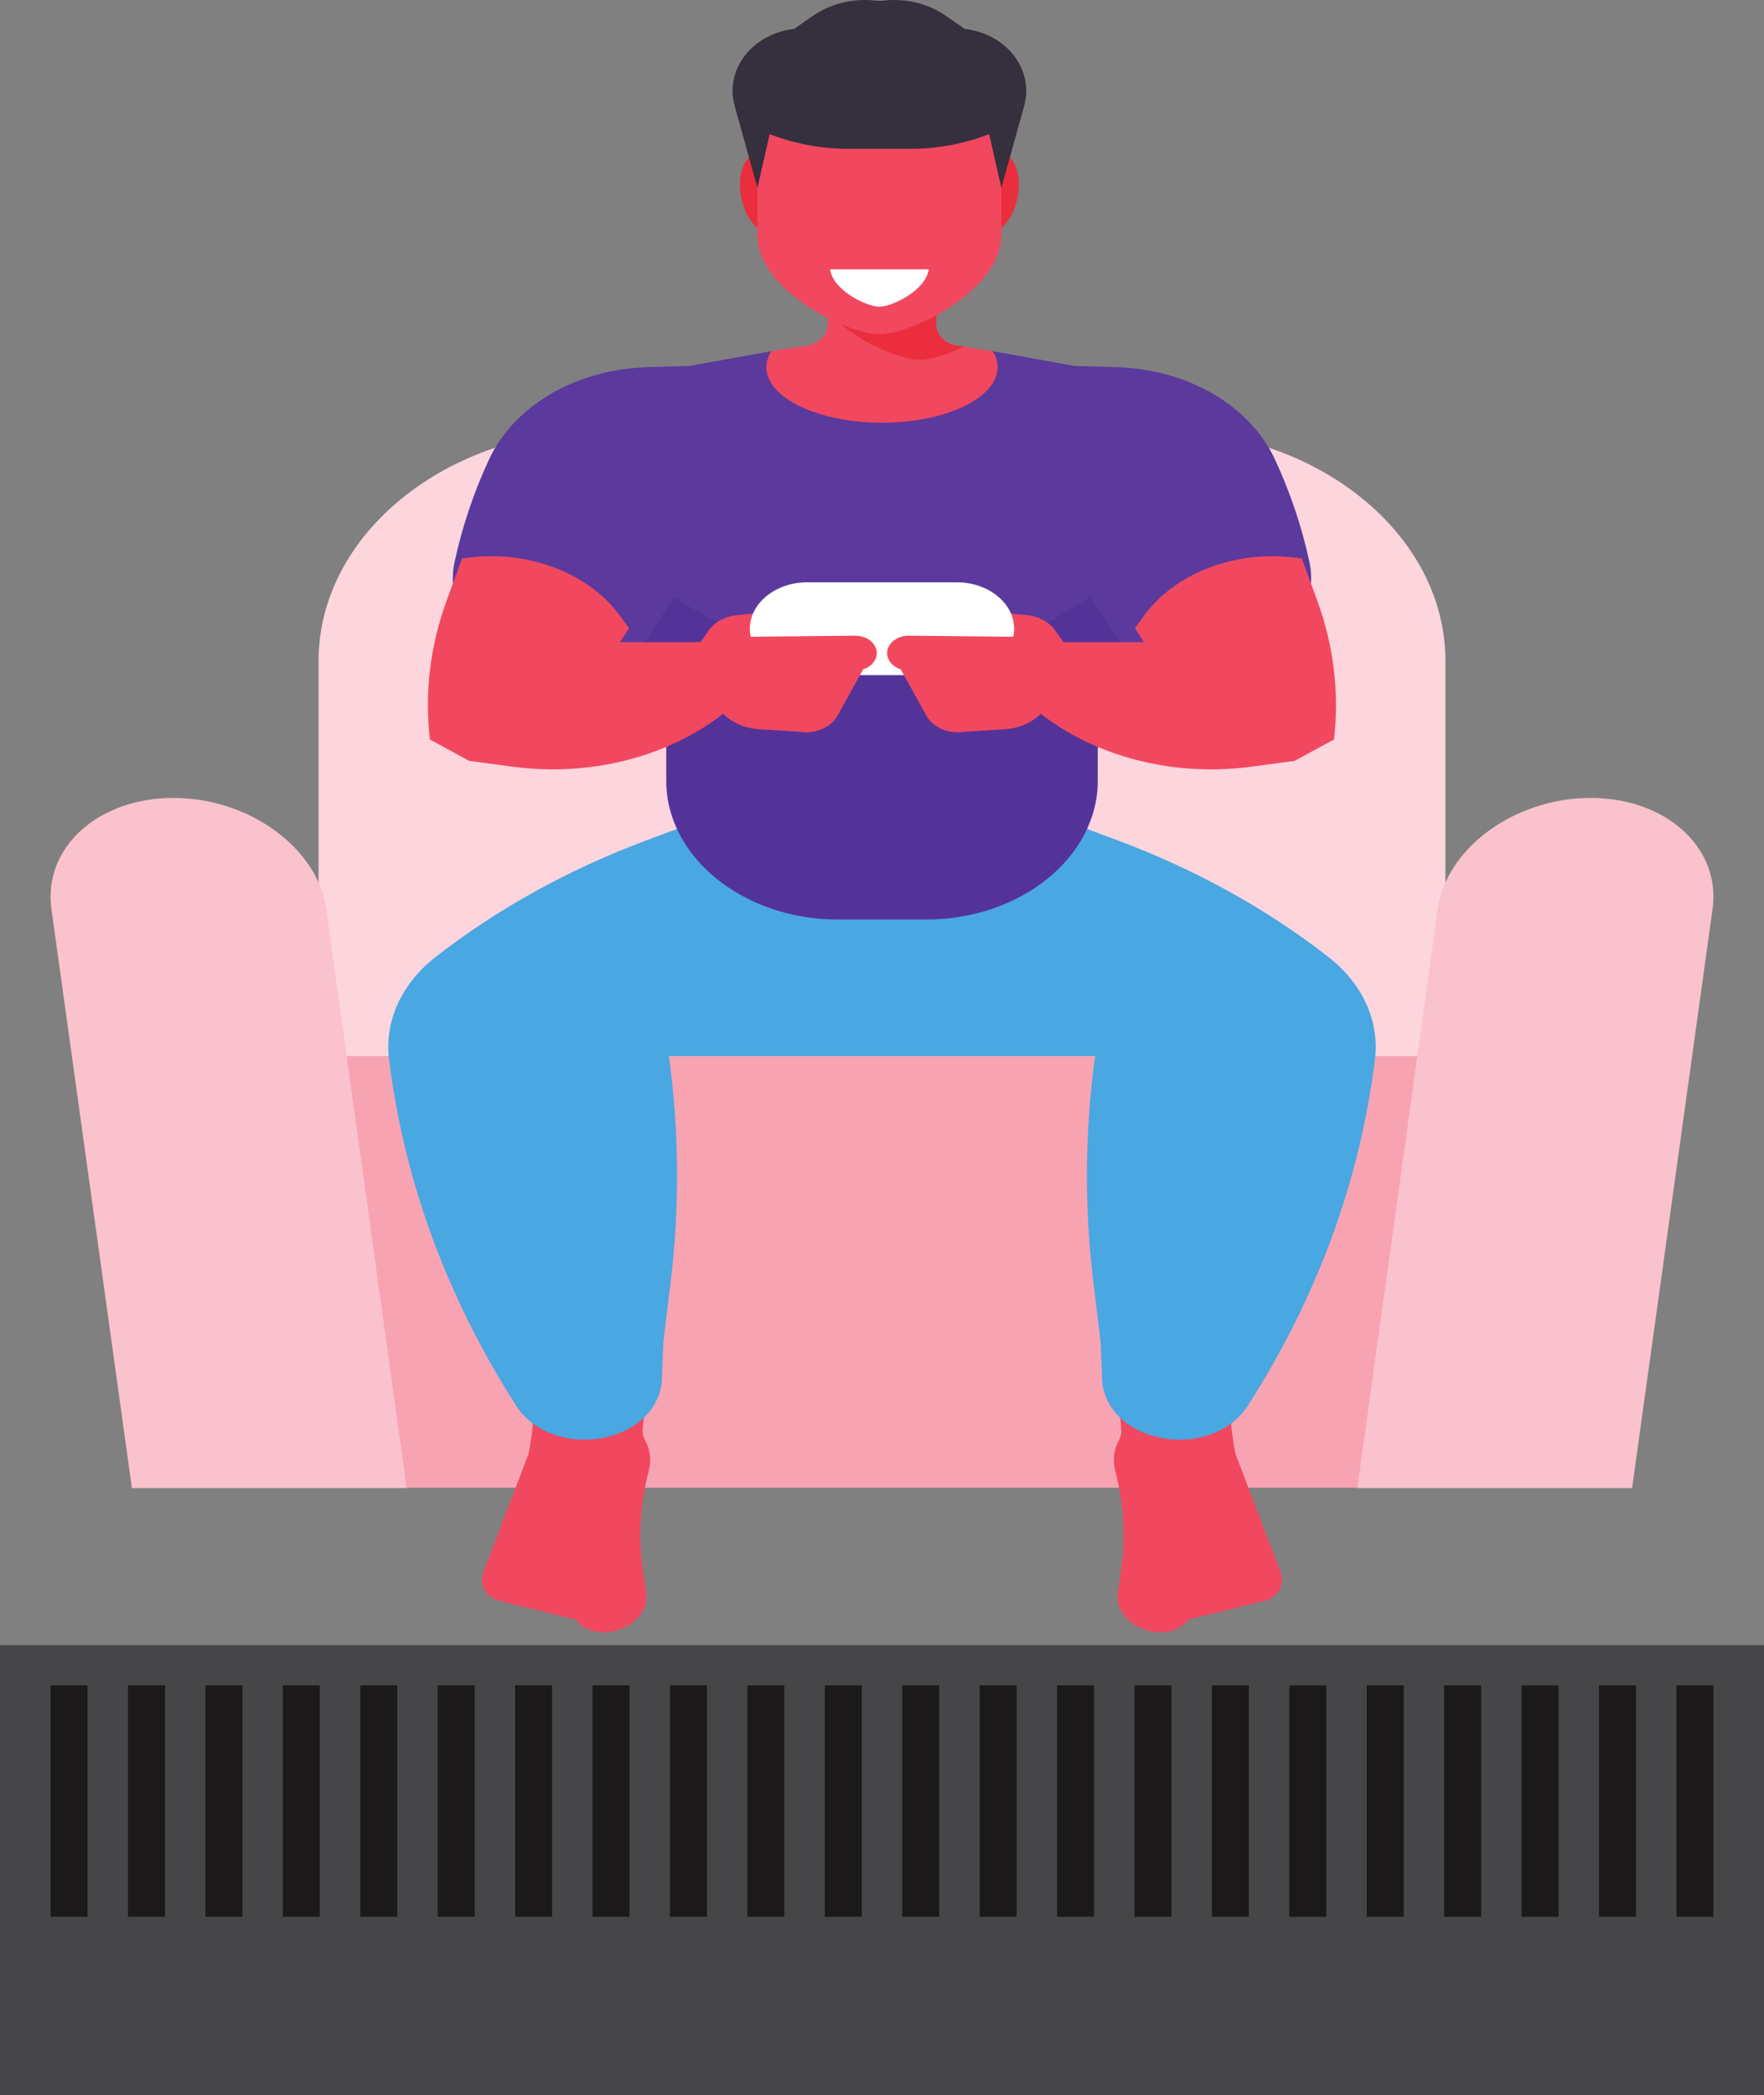 <?xml version="1.0" encoding="UTF-8" standalone="no"?>
<!-- Created with Inkscape (http://www.inkscape.org/) -->

<svg
   version="1.1"
   id="svg1"
   width="560.525"
   height="665.483"
   viewBox="0 0 560.525 665.483"
   sodipodi:docname="man-playing-game-console.eps"
   inkscape:version="1.3.2 (091e20ef0f, 2023-11-25, custom)"
   xmlns:inkscape="http://www.inkscape.org/namespaces/inkscape"
   xmlns:sodipodi="http://sodipodi.sourceforge.net/DTD/sodipodi-0.dtd"
   xmlns="http://www.w3.org/2000/svg"
   xmlns:svg="http://www.w3.org/2000/svg">
  <rect x="0" y="0" width="560.525" height="665.483" fill="#808080" stroke="none"/>
  <defs
     id="defs1" />
  <sodipodi:namedview
     id="namedview1"
     pagecolor="#ffffff"
     bordercolor="#666666"
     borderopacity="1.0"
     inkscape:showpageshadow="2"
     inkscape:pageopacity="0.0"
     inkscape:pagecheckerboard="0"
     inkscape:deskcolor="#d1d1d1"
     inkscape:zoom="1.0585842"
     inkscape:cx="280.56342"
     inkscape:cy="247.02806"
     inkscape:window-width="2560"
     inkscape:window-height="1019"
     inkscape:window-x="1920"
     inkscape:window-y="0"
     inkscape:window-maximized="1"
     inkscape:current-layer="g1">
    <inkscape:page
       x="0"
       y="0"
       inkscape:label="1"
       id="page1"
       width="560.525"
       height="665.483"
       margin="0"
       bleed="0" />
  </sodipodi:namedview>
  <g
     id="g1"
     inkscape:groupmode="layer"
     inkscape:label="1"
     transform="translate(0,-0.007)">
    <g
       id="g70">
      <path
         id="path27"
         d="m 240.661,48.487 c -4.308,0.909 -6.577,7.409 -5.071,14.517 1.508,7.109 6.22,12.135 10.529,11.225 4.307,-0.911 6.576,-7.411 5.069,-14.519 -1.508,-7.109 -6.221,-12.133 -10.528,-11.224 z m 77.556,0 c 4.304,0.909 6.575,7.409 5.067,14.517 -1.507,7.109 -6.219,12.135 -10.527,11.225 -4.307,-0.911 -6.579,-7.411 -5.072,-14.519 1.511,-7.109 6.221,-12.133 10.532,-11.224 v 0"
         style="fill:#eb2e3e;fill-opacity:1;fill-rule:evenodd;stroke:none;stroke-width:0.133" />
      <path
         id="path28"
         d="m 191.877,136.661 h 176.772 c 49.857,0 90.651,32.979 90.651,73.284 V 395.596 H 101.227 V 209.945 c 0,-40.305 40.793,-73.284 90.651,-73.284"
         style="fill:#fcd5dd;fill-opacity:1;fill-rule:evenodd;stroke:none;stroke-width:0.133" />
      <path
         id="path29"
         d="M 63.46,472.571 H 497.067 V 335.465 H 63.46 v 137.105"
         style="fill:#f8a3b2;fill-opacity:1;fill-rule:evenodd;stroke:none;stroke-width:0.133" />
      <path
         id="path30"
         d="m 354.591,435.897 1.699,17.905 c 0.125,1.305 -0.135,2.569 -0.755,3.691 -1.639,2.959 -2.035,6.395 -1.131,9.835 2.719,10.388 3.356,20.829 1.885,30.903 -0.393,2.703 -0.769,5.408 -1.131,8.115 -0.607,4.547 2.929,9.261 8.423,11.237 5.493,1.975 11.392,0.647 14.051,-3.157 l 23.797,-5.816 c 4.696,-1.148 7.06,-5.157 5.475,-9.295 -4.793,-12.523 -9.579,-25.043 -14.352,-37.568 -3.321,-16.891 -1.201,-31.427 -0.756,-34.855 z m -148.656,0 -1.699,17.905 c -0.124,1.305 0.135,2.569 0.755,3.691 1.639,2.959 2.033,6.395 1.133,9.835 -2.721,10.388 -3.359,20.829 -1.888,30.903 0.395,2.703 0.772,5.408 1.133,8.115 0.604,4.547 -2.931,9.261 -8.425,11.237 -5.492,1.975 -11.389,0.647 -14.049,-3.157 L 159.1,508.609 c -4.699,-1.148 -7.061,-5.157 -5.479,-9.295 4.796,-12.523 9.581,-25.043 14.352,-37.568 3.321,-16.891 1.201,-31.427 0.757,-34.855 l 37.204,9.005 v 0"
         style="fill:#f1485f;fill-opacity:1;fill-rule:evenodd;stroke:none;stroke-width:0.133" />
      <path
         id="path31"
         d="m 222.171,260.681 -16.697,6.229 c -24.793,9.252 -47.485,21.803 -67.132,37.135 -10.771,8.405 -16.195,20.331 -14.724,32.373 4.706,38.511 18.459,75.907 40.467,110.187 5.208,8.113 16.167,12.22 27.192,10.188 11.025,-2.028 18.704,-9.567 19.052,-18.705 l 0.445,-11.692 2.357,-19.519 c 2.868,-23.757 2.671,-47.691 -0.591,-71.412 h 67.723 67.723 c -3.261,23.721 -3.46,47.655 -0.591,71.412 l 2.356,19.519 0.448,11.692 c 0.347,9.139 8.024,16.677 19.053,18.705 11.021,2.032 21.981,-2.075 27.191,-10.188 22.007,-34.28 35.761,-71.676 40.465,-110.187 1.471,-12.043 -3.952,-23.968 -14.723,-32.373 -19.648,-15.332 -42.34,-27.883 -67.132,-37.135 l -14.295,-5.332 -7.12,-19.899 H 228.969 l -6.799,19.001"
         style="fill:#49a7e2;fill-opacity:1;fill-rule:evenodd;stroke:none;stroke-width:0.133" />
      <path
         id="path32"
         d="m 196.992,146.801 h 166.543 v 44.049 c 0,24.228 -24.52,44.049 -54.491,44.049 h -57.563 c -29.969,0 -54.489,-19.821 -54.489,-44.049 v -44.049"
         style="fill:#543399;fill-opacity:1;fill-rule:evenodd;stroke:none;stroke-width:0.133" />
      <path
         id="path33"
         d="m 263.003,82.963 v 20.228 c 0,2.961 -2.364,5.584 -5.853,6.488 l -12.076,1.871 -11.72,8.665 17.848,12.061 29.061,5.115 29.061,-5.115 17.848,-12.061 -11.721,-8.665 -12.075,-1.871 c -3.487,-0.904 -5.856,-3.527 -5.856,-6.488 V 82.963 l -17.257,-1.145 -17.26,1.145"
         style="fill:#f1485f;fill-opacity:1;fill-rule:evenodd;stroke:none;stroke-width:0.133" />
      <path
         id="path34"
         d="m 263.003,82.963 v 15.9 c 7.972,9.151 22.5,15.456 29.327,15.456 3.364,0 8.601,-1.533 14,-4.181 l -2.953,-0.459 c -3.487,-0.904 -5.856,-3.527 -5.856,-6.488 V 82.963 l -17.257,-1.145 -17.26,1.145"
         style="fill:#eb2e3e;fill-opacity:1;fill-rule:evenodd;stroke:none;stroke-width:0.133" />
      <path
         id="path35"
         d="m 211.703,203.98 h 137.121 v 44.051 c 0,24.227 -24.519,44.049 -54.491,44.049 h -28.141 c -29.969,0 -54.489,-19.823 -54.489,-44.049 v -44.051"
         style="fill:#543399;fill-opacity:1;fill-rule:evenodd;stroke:none;stroke-width:0.133" />
      <path
         id="path36"
         d="m 245.073,111.549 -25.917,4.688 -13.544,0.405 c -22.471,0.673 -42.248,12.184 -50.163,29.197 -4.951,10.644 -8.647,21.641 -11.035,32.848 -2.613,12.245 4.697,24.479 18.188,30.433 13.489,5.957 30.172,4.32 41.505,-4.075 l 10.031,-15.408 8.528,5.271 c 16.667,10.303 39.325,11.577 57.596,3.243 18.272,8.335 40.931,7.06 57.596,-3.243 l 8.529,-5.271 10.029,15.408 c 11.335,8.395 28.017,10.032 41.507,4.075 13.491,-5.955 20.801,-18.188 18.187,-30.433 -2.388,-11.207 -6.083,-22.204 -11.036,-32.848 -7.912,-17.013 -27.691,-28.524 -50.163,-29.197 l -13.541,-0.405 -25.92,-4.688 c 1.012,1.613 1.555,3.321 1.555,5.089 0,9.743 -16.449,17.64 -36.743,17.64 -20.292,0 -36.743,-7.897 -36.743,-17.64 0,-1.768 0.544,-3.476 1.553,-5.089"
         style="fill:#5b399d;fill-opacity:1;fill-rule:evenodd;stroke:none;stroke-width:0.133" />
      <path
         id="path37"
         d="m 505.431,253.455 v 0 c -24.013,0 -45.871,15.884 -48.568,35.296 l -25.572,183.94 h 87.321 l 25.572,-183.94 c 2.699,-19.412 -14.74,-35.296 -38.753,-35.296 z m -450.334,0 v 0 c 24.013,0 45.867,15.884 48.567,35.296 l 25.57,183.94 H 41.914 l -25.572,-183.94 c -2.698,-19.412 14.742,-35.296 38.755,-35.296 v 0"
         style="fill:#fac2cc;fill-opacity:1;fill-rule:evenodd;stroke:none;stroke-width:0.133" />
      <path
         id="path38"
         d="m 220.421,206.975 4.863,-6.82 c 1.92,-2.695 5.332,-4.471 9.16,-4.772 l 15.771,-1.537 -7.744,16.691 -22.049,-3.561"
         style="fill:#f1485f;fill-opacity:1;fill-rule:evenodd;stroke:none;stroke-width:0.133" />
      <path
         id="path39"
         d="m 340.067,206.975 -4.86,-6.82 c -1.923,-2.695 -5.335,-4.471 -9.161,-4.772 l -15.769,-1.537 7.743,16.691 22.048,-3.561"
         style="fill:#f1485f;fill-opacity:1;fill-rule:evenodd;stroke:none;stroke-width:0.133" />
      <path
         id="path40"
         d="M 146.809,177.425 141.9,190.851 c -5.221,14.276 -7.016,29.228 -5.288,44.049 l 12.465,6.78 13.787,1.855 c 32.16,4.324 64.253,-7.985 80.453,-30.856 l -8.877,-10.367 -10.387,1.668 H 217.444 196.992 l 2.888,-4.416 -2.888,-3.971 c -10.237,-14.073 -30.376,-21.364 -50.183,-18.168"
         style="fill:#f1485f;fill-opacity:1;fill-rule:evenodd;stroke:none;stroke-width:0.133" />
      <path
         id="path41"
         d="m 256.512,184.963 h 47.503 c 10.033,0 18.241,6.636 18.241,14.747 v 0.001 c 0,8.112 -8.208,14.749 -18.241,14.749 h -47.503 c -10.035,0 -18.244,-6.637 -18.244,-14.749 v -0.001 c 0,-8.111 8.209,-14.747 18.244,-14.747"
         style="fill:#ffffff;fill-opacity:1;fill-rule:evenodd;stroke:none;stroke-width:0.133" />
      <path
         id="path42"
         d="m 234.44,202.312 37.229,-0.384 c 3.304,-0.033 6.164,1.844 6.803,4.465 0.639,2.619 -1.128,5.232 -4.2,6.213 l -8.157,14.74 c -2.131,3.852 -7.312,5.965 -12.411,5.065 l -12.412,-0.765 c -5.773,-0.356 -10.883,-3.155 -13.435,-7.357 -2.551,-4.201 -2.161,-9.18 1.024,-13.091 l 5.559,-8.887"
         style="fill:#f1485f;fill-opacity:1;fill-rule:evenodd;stroke:none;stroke-width:0.133" />
      <path
         id="path43"
         d="m 413.679,177.425 4.909,13.425 c 5.223,14.276 7.019,29.228 5.289,44.049 l -12.465,6.78 -13.788,1.855 c -32.16,4.324 -64.253,-7.985 -80.452,-30.856 l 8.876,-10.367 10.388,1.668 h 6.609 20.452 l -2.887,-4.416 2.887,-3.971 c 10.237,-14.073 30.377,-21.364 50.181,-18.168"
         style="fill:#f1485f;fill-opacity:1;fill-rule:evenodd;stroke:none;stroke-width:0.133" />
      <path
         id="path44"
         d="m 326.048,202.312 -37.227,-0.384 c -3.304,-0.033 -6.165,1.844 -6.803,4.465 -0.64,2.619 1.128,5.232 4.201,6.213 l 8.156,14.74 c 2.128,3.852 7.309,5.965 12.411,5.065 l 12.411,-0.765 c 5.773,-0.356 10.884,-3.155 13.433,-7.357 2.549,-4.201 2.161,-9.18 -1.023,-13.091 l -5.56,-8.887"
         style="fill:#f1485f;fill-opacity:1;fill-rule:evenodd;stroke:none;stroke-width:0.133" />
      <path
         id="path45"
         d="m 240.679,33.801 h 77.517 v 40.975 c 0,17.232 -27.989,31.333 -38.76,31.333 -10.767,0 -38.757,-14.1 -38.757,-31.333 V 33.801"
         style="fill:#f1485f;fill-opacity:1;fill-rule:evenodd;stroke:none;stroke-width:0.133" />
      <path
         id="path46"
         d="m 295.105,85.547 c -0.852,6.603 -11.477,11.871 -15.669,11.871 -4.191,0 -14.812,-5.268 -15.667,-11.871 h 31.336"
         style="fill:#ffffff;fill-opacity:1;fill-rule:evenodd;stroke:none;stroke-width:0.133" />
      <path
         id="path47"
         d="m 318.196,59.66 7.245,-26.013 c 1.531,-5.503 0.343,-11.325 -3.272,-15.997 -3.612,-4.672 -9.301,-7.748 -15.635,-8.451 L 300.653,5.092 C 294.915,1.087 287.584,-0.665 280.356,0.24 h -1.837 c -7.227,-0.905 -14.557,0.847 -20.296,4.852 l -5.881,4.107 c -6.332,0.703 -12.023,3.779 -15.636,8.451 -3.613,4.672 -4.804,10.495 -3.271,15.997 l 7.244,26.013 3.889,-17.053 c 7.879,3.076 16.392,4.664 24.999,4.664 h 8.952 1.837 8.952 c 8.607,0 17.12,-1.588 25,-4.664 l 3.888,17.053"
         style="fill:#362f3d;fill-opacity:1;fill-rule:evenodd;stroke:none;stroke-width:0.133" />
      <path
         id="path48"
         d="m 0,665.489 h 560.525 v -142.904 H 0 v 142.904"
         style="fill:#464648;fill-opacity:1;fill-rule:evenodd;stroke:none;stroke-width:0.133" />
      <path
         id="path49"
         d="m 16.066,608.839 h 11.758 v -73.493 h -11.758 v 73.493"
         style="fill:#1b1919;fill-opacity:1;fill-rule:evenodd;stroke:none;stroke-width:0.133" />
      <path
         id="path50"
         d="m 40.668,535.345 c 3.92,0 7.84,0 11.758,0 0,24.496 0,48.996 0,73.493 -3.919,0 -7.839,0 -11.758,0 0,-24.497 0,-48.997 0,-73.493"
         style="fill:#1b1919;fill-opacity:1;fill-rule:evenodd;stroke:none;stroke-width:0.133" />
      <path
         id="path51"
         d="m 65.271,535.345 c 3.919,0 7.839,0 11.758,0 0,24.496 0,48.996 0,73.493 -3.92,0 -7.84,0 -11.758,0 0,-24.497 0,-48.997 0,-73.493"
         style="fill:#1b1919;fill-opacity:1;fill-rule:evenodd;stroke:none;stroke-width:0.133" />
      <path
         id="path52"
         d="m 89.872,535.345 c 3.92,0 7.839,0 11.758,0 0,24.496 0,48.996 0,73.493 -3.919,0 -7.838,0 -11.758,0 0,-24.497 0,-48.997 0,-73.493"
         style="fill:#1b1919;fill-opacity:1;fill-rule:evenodd;stroke:none;stroke-width:0.133" />
      <path
         id="path53"
         d="m 114.473,535.345 c 3.92,0 7.839,0 11.758,0 0,24.496 0,48.996 0,73.493 -3.919,0 -7.838,0 -11.758,0 0,-24.497 0,-48.997 0,-73.493"
         style="fill:#1b1919;fill-opacity:1;fill-rule:evenodd;stroke:none;stroke-width:0.133" />
      <path
         id="path54"
         d="m 139.075,535.345 c 3.919,0 7.839,0 11.759,0 0,24.496 0,48.996 0,73.493 -3.92,0 -7.84,0 -11.759,0 0,-24.497 0,-48.997 0,-73.493"
         style="fill:#1b1919;fill-opacity:1;fill-rule:evenodd;stroke:none;stroke-width:0.133" />
      <path
         id="path55"
         d="m 163.677,535.345 c 3.92,0 7.837,0 11.757,0 0,24.496 0,48.996 0,73.493 -3.92,0 -7.837,0 -11.757,0 0,-24.497 0,-48.997 0,-73.493"
         style="fill:#1b1919;fill-opacity:1;fill-rule:evenodd;stroke:none;stroke-width:0.133" />
      <path
         id="path56"
         d="m 188.279,535.345 c 3.919,0 7.839,0 11.757,0 0,24.496 0,48.996 0,73.493 -3.919,0 -7.839,0 -11.757,0 0,-24.497 0,-48.997 0,-73.493"
         style="fill:#1b1919;fill-opacity:1;fill-rule:evenodd;stroke:none;stroke-width:0.133" />
      <path
         id="path57"
         d="m 212.88,535.345 c 3.919,0 7.839,0 11.759,0 0,24.496 0,48.996 0,73.493 -3.92,0 -7.84,0 -11.759,0 0,-24.497 0,-48.997 0,-73.493"
         style="fill:#1b1919;fill-opacity:1;fill-rule:evenodd;stroke:none;stroke-width:0.133" />
      <path
         id="path58"
         d="m 237.483,535.345 c 3.919,0 7.837,0 11.757,0 0,24.496 0,48.996 0,73.493 -3.92,0 -7.839,0 -11.757,0 0,-24.497 0,-48.997 0,-73.493"
         style="fill:#1b1919;fill-opacity:1;fill-rule:evenodd;stroke:none;stroke-width:0.133" />
      <path
         id="path59"
         d="m 262.084,535.345 c 3.919,0 7.839,0 11.757,0 0,24.496 0,48.996 0,73.493 -3.919,0 -7.839,0 -11.757,0 0,-24.497 0,-48.997 0,-73.493"
         style="fill:#1b1919;fill-opacity:1;fill-rule:evenodd;stroke:none;stroke-width:0.133" />
      <path
         id="path60"
         d="m 286.685,535.345 c 3.92,0 7.837,0 11.759,0 0,24.496 0,48.996 0,73.493 -3.921,0 -7.839,0 -11.759,0 0,-24.497 0,-48.997 0,-73.493"
         style="fill:#1b1919;fill-opacity:1;fill-rule:evenodd;stroke:none;stroke-width:0.133" />
      <path
         id="path61"
         d="m 311.287,535.345 c 3.92,0 7.839,0 11.759,0 0,24.496 0,48.996 0,73.493 -3.92,0 -7.839,0 -11.759,0 0,-24.497 0,-48.997 0,-73.493"
         style="fill:#1b1919;fill-opacity:1;fill-rule:evenodd;stroke:none;stroke-width:0.133" />
      <path
         id="path62"
         d="m 335.889,535.345 c 3.917,0 7.837,0 11.757,0 0,24.496 0,48.996 0,73.493 -3.92,0 -7.84,0 -11.757,0 0,-24.497 0,-48.997 0,-73.493"
         style="fill:#1b1919;fill-opacity:1;fill-rule:evenodd;stroke:none;stroke-width:0.133" />
      <path
         id="path63"
         d="m 360.491,535.345 c 3.919,0 7.839,0 11.759,0 0,24.496 0,48.996 0,73.493 -3.92,0 -7.84,0 -11.759,0 0,-24.497 0,-48.997 0,-73.493"
         style="fill:#1b1919;fill-opacity:1;fill-rule:evenodd;stroke:none;stroke-width:0.133" />
      <path
         id="path64"
         d="m 385.091,535.345 c 3.919,0 7.84,0 11.759,0 0,24.496 0,48.996 0,73.493 -3.919,0 -7.84,0 -11.759,0 0,-24.497 0,-48.997 0,-73.493"
         style="fill:#1b1919;fill-opacity:1;fill-rule:evenodd;stroke:none;stroke-width:0.133" />
      <path
         id="path65"
         d="m 409.693,535.345 c 3.919,0 7.84,0 11.759,0 0,24.496 0,48.996 0,73.493 -3.919,0 -7.84,0 -11.759,0 0,-24.497 0,-48.997 0,-73.493"
         style="fill:#1b1919;fill-opacity:1;fill-rule:evenodd;stroke:none;stroke-width:0.133" />
      <path
         id="path66"
         d="m 434.293,535.345 c 3.921,0 7.84,0 11.76,0 0,24.496 0,48.996 0,73.493 -3.92,0 -7.839,0 -11.76,0 0,-24.497 0,-48.997 0,-73.493"
         style="fill:#1b1919;fill-opacity:1;fill-rule:evenodd;stroke:none;stroke-width:0.133" />
      <path
         id="path67"
         d="m 458.896,535.345 c 3.921,0 7.84,0 11.759,0 0,24.496 0,48.996 0,73.493 -3.919,0 -7.837,0 -11.759,0 0,-24.497 0,-48.997 0,-73.493"
         style="fill:#1b1919;fill-opacity:1;fill-rule:evenodd;stroke:none;stroke-width:0.133" />
      <path
         id="path68"
         d="m 483.499,535.345 c 3.919,0 7.837,0 11.759,0 0,24.496 0,48.996 0,73.493 -3.921,0 -7.84,0 -11.759,0 0,-24.497 0,-48.997 0,-73.493"
         style="fill:#1b1919;fill-opacity:1;fill-rule:evenodd;stroke:none;stroke-width:0.133" />
      <path
         id="path69"
         d="m 508.101,535.345 c 3.919,0 7.839,0 11.756,0 0,24.496 0,48.996 0,73.493 -3.917,0 -7.837,0 -11.756,0 0,-24.497 0,-48.997 0,-73.493"
         style="fill:#1b1919;fill-opacity:1;fill-rule:evenodd;stroke:none;stroke-width:0.133" />
      <path
         id="path70"
         d="m 532.701,608.839 h 11.759 v -73.493 h -11.759 v 73.493"
         style="fill:#1b1919;fill-opacity:1;fill-rule:evenodd;stroke:none;stroke-width:0.133" />
    </g>
  </g>
</svg>
